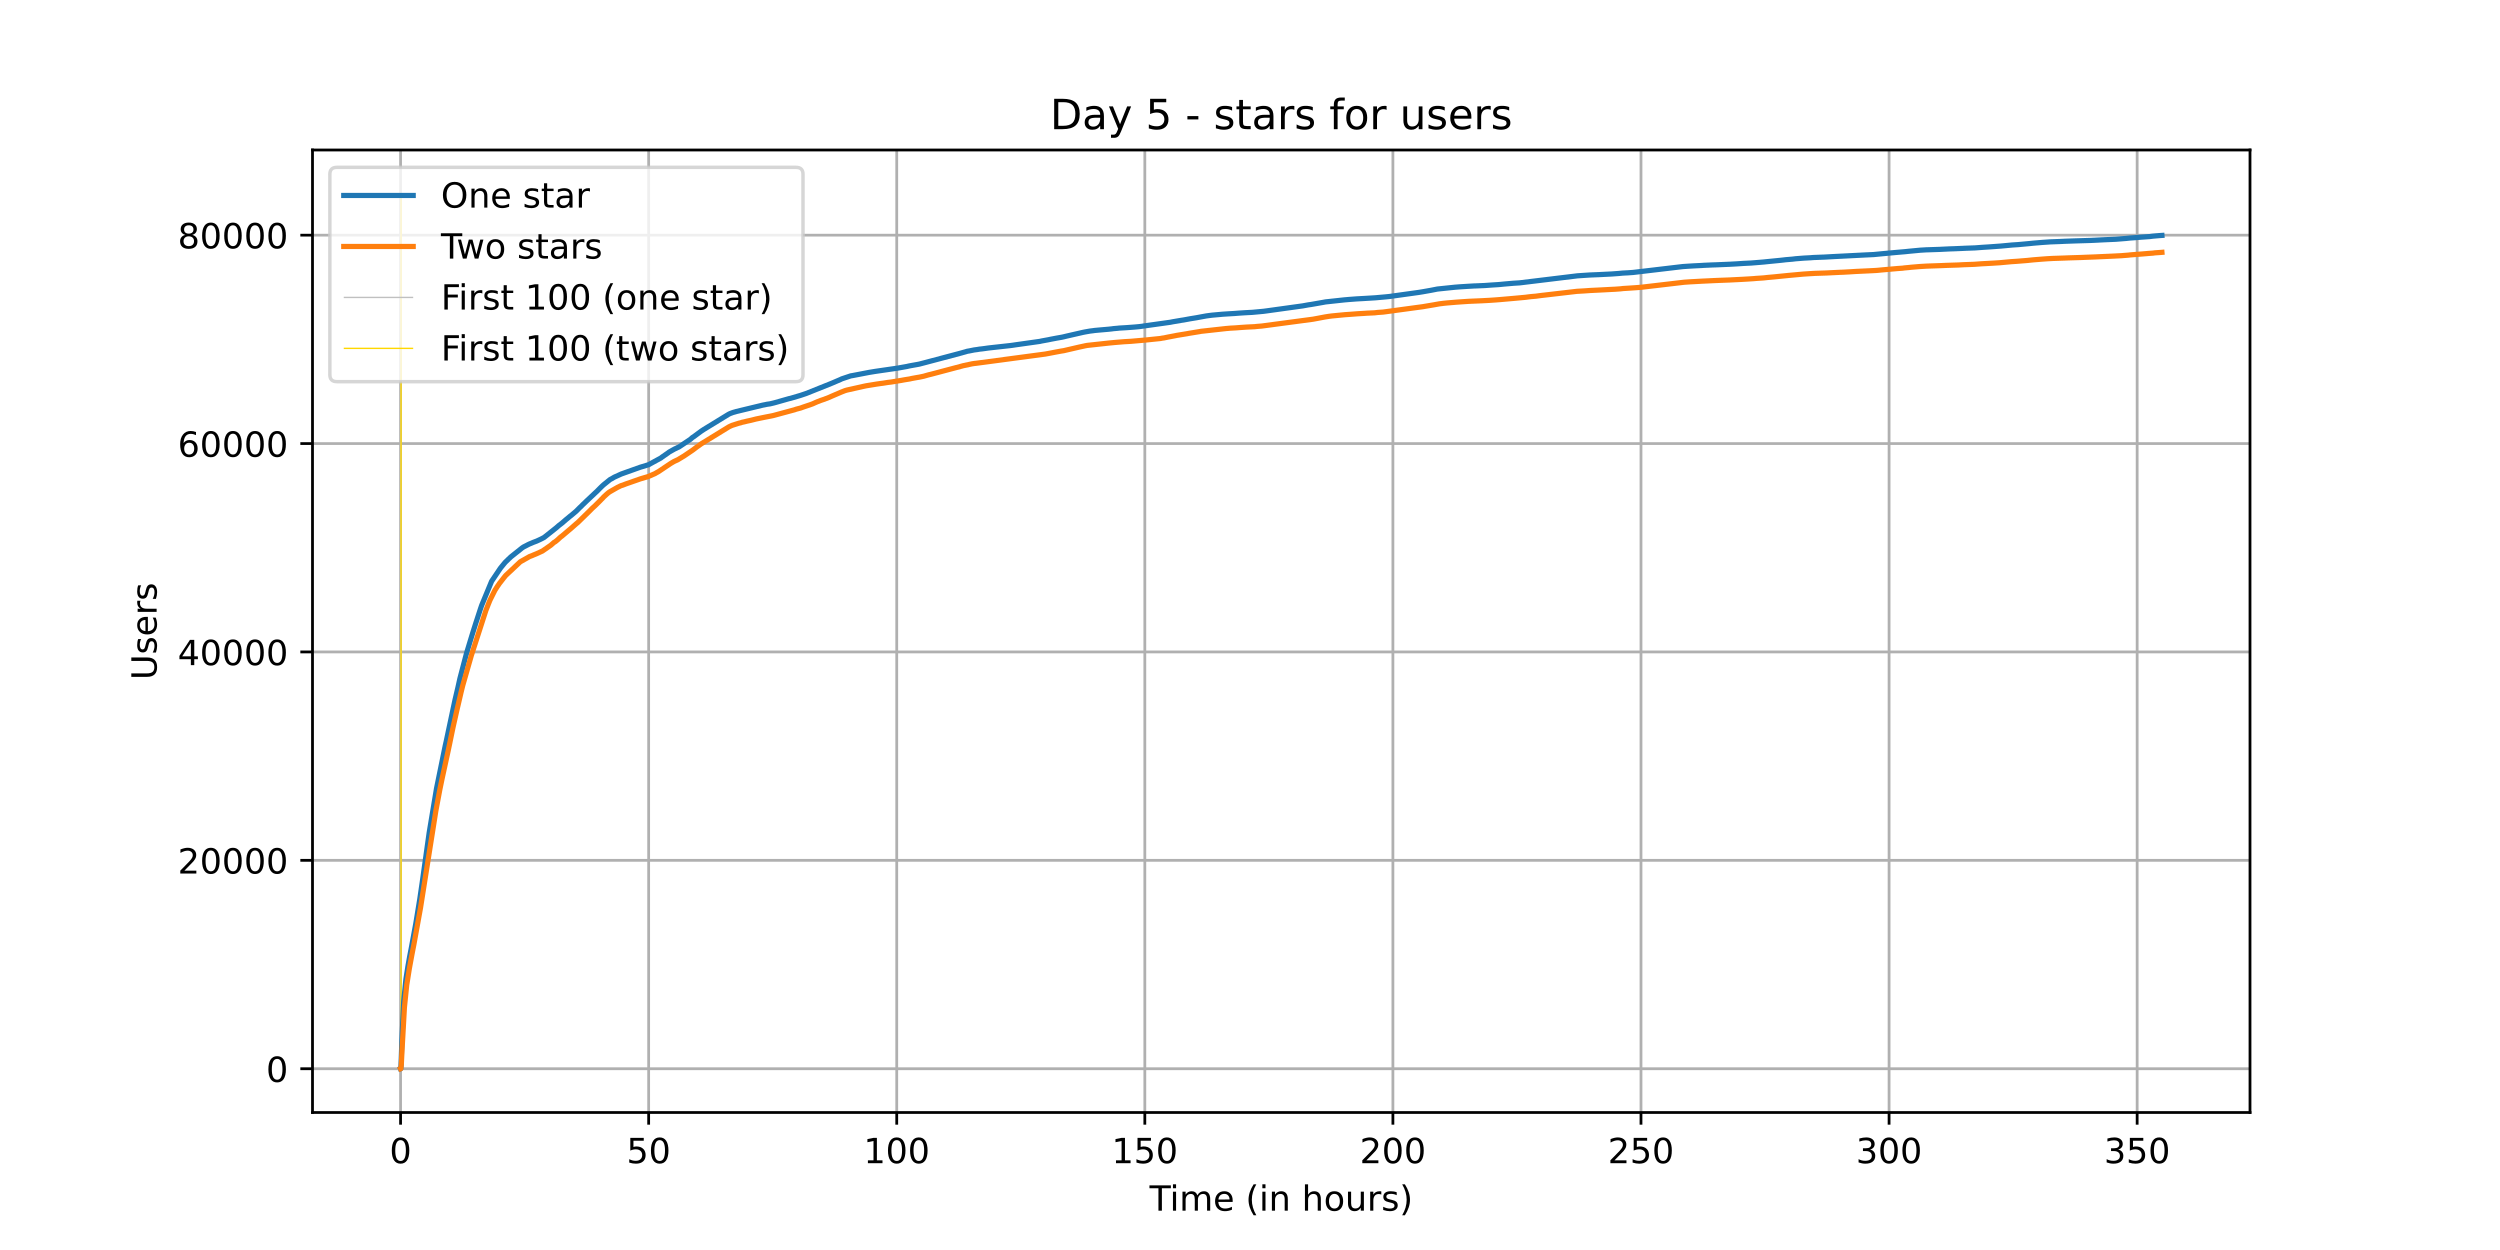 <?xml version="1.0" encoding="utf-8" standalone="no"?>
<!DOCTYPE svg PUBLIC "-//W3C//DTD SVG 1.1//EN"
  "http://www.w3.org/Graphics/SVG/1.1/DTD/svg11.dtd">
<!-- Created with matplotlib (https://matplotlib.org/) -->
<svg height="360pt" version="1.1" viewBox="0 0 720 360" width="720pt" xmlns="http://www.w3.org/2000/svg" xmlns:xlink="http://www.w3.org/1999/xlink">
 <defs>
  <style type="text/css">*{stroke-linecap:butt;stroke-linejoin:round;}</style>
 </defs>
 <g id="figure_1">
  <g id="patch_1">
   <path d="M 0 360 
L 720 360 
L 720 0 
L 0 0 
z
" style="fill:#ffffff;"/>
  </g>
  <g id="axes_1">
   <g id="patch_2">
    <path d="M 90 320.4 
L 648 320.4 
L 648 43.2 
L 90 43.2 
z
" style="fill:#ffffff;"/>
   </g>
   <g id="matplotlib.axis_1">
    <g id="xtick_1">
     <g id="line2d_1">
      <path clip-path="url(#p28745c21a2)" d="M 115.364 320.4 
L 115.364 43.2 
" style="fill:none;stroke:#b0b0b0;stroke-linecap:square;stroke-width:0.8;"/>
     </g>
     <g id="line2d_2">
      <defs>
       <path d="M 0 0 
L 0 3.5 
" id="m0ca3dd8154" style="stroke:#000000;stroke-width:0.8;"/>
      </defs>
      <g>
       <use style="stroke:#000000;stroke-width:0.8;" x="115.364" xlink:href="#m0ca3dd8154" y="320.4"/>
      </g>
     </g>
     <g id="text_1">
      <!-- 0 -->
      <g transform="translate(112.182 334.998)scale(0.1 -0.1)">
       <defs>
        <path d="M 31.781 66.406 
Q 24.172 66.406 20.328 58.906 
Q 16.5 51.422 16.5 36.375 
Q 16.5 21.391 20.328 13.891 
Q 24.172 6.391 31.781 6.391 
Q 39.453 6.391 43.281 13.891 
Q 47.125 21.391 47.125 36.375 
Q 47.125 51.422 43.281 58.906 
Q 39.453 66.406 31.781 66.406 
z
M 31.781 74.219 
Q 44.047 74.219 50.516 64.516 
Q 56.984 54.828 56.984 36.375 
Q 56.984 17.969 50.516 8.266 
Q 44.047 -1.422 31.781 -1.422 
Q 19.531 -1.422 13.062 8.266 
Q 6.594 17.969 6.594 36.375 
Q 6.594 54.828 13.062 64.516 
Q 19.531 74.219 31.781 74.219 
z
" id="DejaVuSans-48"/>
       </defs>
       <use xlink:href="#DejaVuSans-48"/>
      </g>
     </g>
    </g>
    <g id="xtick_2">
     <g id="line2d_3">
      <path clip-path="url(#p28745c21a2)" d="M 186.812 320.4 
L 186.812 43.2 
" style="fill:none;stroke:#b0b0b0;stroke-linecap:square;stroke-width:0.8;"/>
     </g>
     <g id="line2d_4">
      <g>
       <use style="stroke:#000000;stroke-width:0.8;" x="186.812" xlink:href="#m0ca3dd8154" y="320.4"/>
      </g>
     </g>
     <g id="text_2">
      <!-- 50 -->
      <g transform="translate(180.449 334.998)scale(0.1 -0.1)">
       <defs>
        <path d="M 10.797 72.906 
L 49.516 72.906 
L 49.516 64.594 
L 19.828 64.594 
L 19.828 46.734 
Q 21.969 47.469 24.109 47.828 
Q 26.266 48.188 28.422 48.188 
Q 40.625 48.188 47.75 41.5 
Q 54.891 34.812 54.891 23.391 
Q 54.891 11.625 47.562 5.094 
Q 40.234 -1.422 26.906 -1.422 
Q 22.312 -1.422 17.547 -0.641 
Q 12.797 0.141 7.719 1.703 
L 7.719 11.625 
Q 12.109 9.234 16.797 8.062 
Q 21.484 6.891 26.703 6.891 
Q 35.156 6.891 40.078 11.328 
Q 45.016 15.766 45.016 23.391 
Q 45.016 31 40.078 35.438 
Q 35.156 39.891 26.703 39.891 
Q 22.75 39.891 18.812 39.016 
Q 14.891 38.141 10.797 36.281 
z
" id="DejaVuSans-53"/>
       </defs>
       <use xlink:href="#DejaVuSans-53"/>
       <use x="63.623" xlink:href="#DejaVuSans-48"/>
      </g>
     </g>
    </g>
    <g id="xtick_3">
     <g id="line2d_5">
      <path clip-path="url(#p28745c21a2)" d="M 258.26 320.4 
L 258.26 43.2 
" style="fill:none;stroke:#b0b0b0;stroke-linecap:square;stroke-width:0.8;"/>
     </g>
     <g id="line2d_6">
      <g>
       <use style="stroke:#000000;stroke-width:0.8;" x="258.26" xlink:href="#m0ca3dd8154" y="320.4"/>
      </g>
     </g>
     <g id="text_3">
      <!-- 100 -->
      <g transform="translate(248.716 334.998)scale(0.1 -0.1)">
       <defs>
        <path d="M 12.406 8.297 
L 28.516 8.297 
L 28.516 63.922 
L 10.984 60.406 
L 10.984 69.391 
L 28.422 72.906 
L 38.281 72.906 
L 38.281 8.297 
L 54.391 8.297 
L 54.391 0 
L 12.406 0 
z
" id="DejaVuSans-49"/>
       </defs>
       <use xlink:href="#DejaVuSans-49"/>
       <use x="63.623" xlink:href="#DejaVuSans-48"/>
       <use x="127.246" xlink:href="#DejaVuSans-48"/>
      </g>
     </g>
    </g>
    <g id="xtick_4">
     <g id="line2d_7">
      <path clip-path="url(#p28745c21a2)" d="M 329.708 320.4 
L 329.708 43.2 
" style="fill:none;stroke:#b0b0b0;stroke-linecap:square;stroke-width:0.8;"/>
     </g>
     <g id="line2d_8">
      <g>
       <use style="stroke:#000000;stroke-width:0.8;" x="329.708" xlink:href="#m0ca3dd8154" y="320.4"/>
      </g>
     </g>
     <g id="text_4">
      <!-- 150 -->
      <g transform="translate(320.164 334.998)scale(0.1 -0.1)">
       <use xlink:href="#DejaVuSans-49"/>
       <use x="63.623" xlink:href="#DejaVuSans-53"/>
       <use x="127.246" xlink:href="#DejaVuSans-48"/>
      </g>
     </g>
    </g>
    <g id="xtick_5">
     <g id="line2d_9">
      <path clip-path="url(#p28745c21a2)" d="M 401.156 320.4 
L 401.156 43.2 
" style="fill:none;stroke:#b0b0b0;stroke-linecap:square;stroke-width:0.8;"/>
     </g>
     <g id="line2d_10">
      <g>
       <use style="stroke:#000000;stroke-width:0.8;" x="401.156" xlink:href="#m0ca3dd8154" y="320.4"/>
      </g>
     </g>
     <g id="text_5">
      <!-- 200 -->
      <g transform="translate(391.612 334.998)scale(0.1 -0.1)">
       <defs>
        <path d="M 19.188 8.297 
L 53.609 8.297 
L 53.609 0 
L 7.328 0 
L 7.328 8.297 
Q 12.938 14.109 22.625 23.891 
Q 32.328 33.688 34.812 36.531 
Q 39.547 41.844 41.422 45.531 
Q 43.312 49.219 43.312 52.781 
Q 43.312 58.594 39.234 62.25 
Q 35.156 65.922 28.609 65.922 
Q 23.969 65.922 18.812 64.312 
Q 13.672 62.703 7.812 59.422 
L 7.812 69.391 
Q 13.766 71.781 18.938 73 
Q 24.125 74.219 28.422 74.219 
Q 39.75 74.219 46.484 68.547 
Q 53.219 62.891 53.219 53.422 
Q 53.219 48.922 51.531 44.891 
Q 49.859 40.875 45.406 35.406 
Q 44.188 33.984 37.641 27.219 
Q 31.109 20.453 19.188 8.297 
z
" id="DejaVuSans-50"/>
       </defs>
       <use xlink:href="#DejaVuSans-50"/>
       <use x="63.623" xlink:href="#DejaVuSans-48"/>
       <use x="127.246" xlink:href="#DejaVuSans-48"/>
      </g>
     </g>
    </g>
    <g id="xtick_6">
     <g id="line2d_11">
      <path clip-path="url(#p28745c21a2)" d="M 472.604 320.4 
L 472.604 43.2 
" style="fill:none;stroke:#b0b0b0;stroke-linecap:square;stroke-width:0.8;"/>
     </g>
     <g id="line2d_12">
      <g>
       <use style="stroke:#000000;stroke-width:0.8;" x="472.604" xlink:href="#m0ca3dd8154" y="320.4"/>
      </g>
     </g>
     <g id="text_6">
      <!-- 250 -->
      <g transform="translate(463.06 334.998)scale(0.1 -0.1)">
       <use xlink:href="#DejaVuSans-50"/>
       <use x="63.623" xlink:href="#DejaVuSans-53"/>
       <use x="127.246" xlink:href="#DejaVuSans-48"/>
      </g>
     </g>
    </g>
    <g id="xtick_7">
     <g id="line2d_13">
      <path clip-path="url(#p28745c21a2)" d="M 544.052 320.4 
L 544.052 43.2 
" style="fill:none;stroke:#b0b0b0;stroke-linecap:square;stroke-width:0.8;"/>
     </g>
     <g id="line2d_14">
      <g>
       <use style="stroke:#000000;stroke-width:0.8;" x="544.052" xlink:href="#m0ca3dd8154" y="320.4"/>
      </g>
     </g>
     <g id="text_7">
      <!-- 300 -->
      <g transform="translate(534.508 334.998)scale(0.1 -0.1)">
       <defs>
        <path d="M 40.578 39.312 
Q 47.656 37.797 51.625 33 
Q 55.609 28.219 55.609 21.188 
Q 55.609 10.406 48.188 4.484 
Q 40.766 -1.422 27.094 -1.422 
Q 22.516 -1.422 17.656 -0.516 
Q 12.797 0.391 7.625 2.203 
L 7.625 11.719 
Q 11.719 9.328 16.594 8.109 
Q 21.484 6.891 26.812 6.891 
Q 36.078 6.891 40.938 10.547 
Q 45.797 14.203 45.797 21.188 
Q 45.797 27.641 41.281 31.266 
Q 36.766 34.906 28.719 34.906 
L 20.219 34.906 
L 20.219 43.016 
L 29.109 43.016 
Q 36.375 43.016 40.234 45.922 
Q 44.094 48.828 44.094 54.297 
Q 44.094 59.906 40.109 62.906 
Q 36.141 65.922 28.719 65.922 
Q 24.656 65.922 20.016 65.031 
Q 15.375 64.156 9.812 62.312 
L 9.812 71.094 
Q 15.438 72.656 20.344 73.438 
Q 25.25 74.219 29.594 74.219 
Q 40.828 74.219 47.359 69.109 
Q 53.906 64.016 53.906 55.328 
Q 53.906 49.266 50.438 45.094 
Q 46.969 40.922 40.578 39.312 
z
" id="DejaVuSans-51"/>
       </defs>
       <use xlink:href="#DejaVuSans-51"/>
       <use x="63.623" xlink:href="#DejaVuSans-48"/>
       <use x="127.246" xlink:href="#DejaVuSans-48"/>
      </g>
     </g>
    </g>
    <g id="xtick_8">
     <g id="line2d_15">
      <path clip-path="url(#p28745c21a2)" d="M 615.5 320.4 
L 615.5 43.2 
" style="fill:none;stroke:#b0b0b0;stroke-linecap:square;stroke-width:0.8;"/>
     </g>
     <g id="line2d_16">
      <g>
       <use style="stroke:#000000;stroke-width:0.8;" x="615.5" xlink:href="#m0ca3dd8154" y="320.4"/>
      </g>
     </g>
     <g id="text_8">
      <!-- 350 -->
      <g transform="translate(605.956 334.998)scale(0.1 -0.1)">
       <use xlink:href="#DejaVuSans-51"/>
       <use x="63.623" xlink:href="#DejaVuSans-53"/>
       <use x="127.246" xlink:href="#DejaVuSans-48"/>
      </g>
     </g>
    </g>
    <g id="text_9">
     <!-- Time (in hours) -->
     <g transform="translate(331.072 348.677)scale(0.1 -0.1)">
      <defs>
       <path d="M -0.297 72.906 
L 61.375 72.906 
L 61.375 64.594 
L 35.5 64.594 
L 35.5 0 
L 25.594 0 
L 25.594 64.594 
L -0.297 64.594 
z
" id="DejaVuSans-84"/>
       <path d="M 9.422 54.688 
L 18.406 54.688 
L 18.406 0 
L 9.422 0 
z
M 9.422 75.984 
L 18.406 75.984 
L 18.406 64.594 
L 9.422 64.594 
z
" id="DejaVuSans-105"/>
       <path d="M 52 44.188 
Q 55.375 50.25 60.062 53.125 
Q 64.75 56 71.094 56 
Q 79.641 56 84.281 50.016 
Q 88.922 44.047 88.922 33.016 
L 88.922 0 
L 79.891 0 
L 79.891 32.719 
Q 79.891 40.578 77.094 44.375 
Q 74.312 48.188 68.609 48.188 
Q 61.625 48.188 57.562 43.547 
Q 53.516 38.922 53.516 30.906 
L 53.516 0 
L 44.484 0 
L 44.484 32.719 
Q 44.484 40.625 41.703 44.406 
Q 38.922 48.188 33.109 48.188 
Q 26.219 48.188 22.156 43.531 
Q 18.109 38.875 18.109 30.906 
L 18.109 0 
L 9.078 0 
L 9.078 54.688 
L 18.109 54.688 
L 18.109 46.188 
Q 21.188 51.219 25.484 53.609 
Q 29.781 56 35.688 56 
Q 41.656 56 45.828 52.969 
Q 50 49.953 52 44.188 
z
" id="DejaVuSans-109"/>
       <path d="M 56.203 29.594 
L 56.203 25.203 
L 14.891 25.203 
Q 15.484 15.922 20.484 11.062 
Q 25.484 6.203 34.422 6.203 
Q 39.594 6.203 44.453 7.469 
Q 49.312 8.734 54.109 11.281 
L 54.109 2.781 
Q 49.266 0.734 44.188 -0.344 
Q 39.109 -1.422 33.891 -1.422 
Q 20.797 -1.422 13.156 6.188 
Q 5.516 13.812 5.516 26.812 
Q 5.516 40.234 12.766 48.109 
Q 20.016 56 32.328 56 
Q 43.359 56 49.781 48.891 
Q 56.203 41.797 56.203 29.594 
z
M 47.219 32.234 
Q 47.125 39.594 43.094 43.984 
Q 39.062 48.391 32.422 48.391 
Q 24.906 48.391 20.391 44.141 
Q 15.875 39.891 15.188 32.172 
z
" id="DejaVuSans-101"/>
       <path id="DejaVuSans-32"/>
       <path d="M 31 75.875 
Q 24.469 64.656 21.281 53.656 
Q 18.109 42.672 18.109 31.391 
Q 18.109 20.125 21.312 9.062 
Q 24.516 -2 31 -13.188 
L 23.188 -13.188 
Q 15.875 -1.703 12.234 9.375 
Q 8.594 20.453 8.594 31.391 
Q 8.594 42.281 12.203 53.312 
Q 15.828 64.359 23.188 75.875 
z
" id="DejaVuSans-40"/>
       <path d="M 54.891 33.016 
L 54.891 0 
L 45.906 0 
L 45.906 32.719 
Q 45.906 40.484 42.875 44.328 
Q 39.844 48.188 33.797 48.188 
Q 26.516 48.188 22.312 43.547 
Q 18.109 38.922 18.109 30.906 
L 18.109 0 
L 9.078 0 
L 9.078 54.688 
L 18.109 54.688 
L 18.109 46.188 
Q 21.344 51.125 25.703 53.562 
Q 30.078 56 35.797 56 
Q 45.219 56 50.047 50.172 
Q 54.891 44.344 54.891 33.016 
z
" id="DejaVuSans-110"/>
       <path d="M 54.891 33.016 
L 54.891 0 
L 45.906 0 
L 45.906 32.719 
Q 45.906 40.484 42.875 44.328 
Q 39.844 48.188 33.797 48.188 
Q 26.516 48.188 22.312 43.547 
Q 18.109 38.922 18.109 30.906 
L 18.109 0 
L 9.078 0 
L 9.078 75.984 
L 18.109 75.984 
L 18.109 46.188 
Q 21.344 51.125 25.703 53.562 
Q 30.078 56 35.797 56 
Q 45.219 56 50.047 50.172 
Q 54.891 44.344 54.891 33.016 
z
" id="DejaVuSans-104"/>
       <path d="M 30.609 48.391 
Q 23.391 48.391 19.188 42.75 
Q 14.984 37.109 14.984 27.297 
Q 14.984 17.484 19.156 11.844 
Q 23.344 6.203 30.609 6.203 
Q 37.797 6.203 41.984 11.859 
Q 46.188 17.531 46.188 27.297 
Q 46.188 37.016 41.984 42.703 
Q 37.797 48.391 30.609 48.391 
z
M 30.609 56 
Q 42.328 56 49.016 48.375 
Q 55.719 40.766 55.719 27.297 
Q 55.719 13.875 49.016 6.219 
Q 42.328 -1.422 30.609 -1.422 
Q 18.844 -1.422 12.172 6.219 
Q 5.516 13.875 5.516 27.297 
Q 5.516 40.766 12.172 48.375 
Q 18.844 56 30.609 56 
z
" id="DejaVuSans-111"/>
       <path d="M 8.5 21.578 
L 8.5 54.688 
L 17.484 54.688 
L 17.484 21.922 
Q 17.484 14.156 20.5 10.266 
Q 23.531 6.391 29.594 6.391 
Q 36.859 6.391 41.078 11.031 
Q 45.312 15.672 45.312 23.688 
L 45.312 54.688 
L 54.297 54.688 
L 54.297 0 
L 45.312 0 
L 45.312 8.406 
Q 42.047 3.422 37.719 1 
Q 33.406 -1.422 27.688 -1.422 
Q 18.266 -1.422 13.375 4.438 
Q 8.5 10.297 8.5 21.578 
z
M 31.109 56 
z
" id="DejaVuSans-117"/>
       <path d="M 41.109 46.297 
Q 39.594 47.172 37.812 47.578 
Q 36.031 48 33.891 48 
Q 26.266 48 22.188 43.047 
Q 18.109 38.094 18.109 28.812 
L 18.109 0 
L 9.078 0 
L 9.078 54.688 
L 18.109 54.688 
L 18.109 46.188 
Q 20.953 51.172 25.484 53.578 
Q 30.031 56 36.531 56 
Q 37.453 56 38.578 55.875 
Q 39.703 55.766 41.062 55.516 
z
" id="DejaVuSans-114"/>
       <path d="M 44.281 53.078 
L 44.281 44.578 
Q 40.484 46.531 36.375 47.5 
Q 32.281 48.484 27.875 48.484 
Q 21.188 48.484 17.844 46.438 
Q 14.5 44.391 14.5 40.281 
Q 14.5 37.156 16.891 35.375 
Q 19.281 33.594 26.516 31.984 
L 29.594 31.297 
Q 39.156 29.25 43.188 25.516 
Q 47.219 21.781 47.219 15.094 
Q 47.219 7.469 41.188 3.016 
Q 35.156 -1.422 24.609 -1.422 
Q 20.219 -1.422 15.453 -0.562 
Q 10.688 0.297 5.422 2 
L 5.422 11.281 
Q 10.406 8.688 15.234 7.391 
Q 20.062 6.109 24.812 6.109 
Q 31.156 6.109 34.562 8.281 
Q 37.984 10.453 37.984 14.406 
Q 37.984 18.062 35.516 20.016 
Q 33.062 21.969 24.703 23.781 
L 21.578 24.516 
Q 13.234 26.266 9.516 29.906 
Q 5.812 33.547 5.812 39.891 
Q 5.812 47.609 11.281 51.797 
Q 16.75 56 26.812 56 
Q 31.781 56 36.172 55.266 
Q 40.578 54.547 44.281 53.078 
z
" id="DejaVuSans-115"/>
       <path d="M 8.016 75.875 
L 15.828 75.875 
Q 23.141 64.359 26.781 53.312 
Q 30.422 42.281 30.422 31.391 
Q 30.422 20.453 26.781 9.375 
Q 23.141 -1.703 15.828 -13.188 
L 8.016 -13.188 
Q 14.5 -2 17.703 9.062 
Q 20.906 20.125 20.906 31.391 
Q 20.906 42.672 17.703 53.656 
Q 14.5 64.656 8.016 75.875 
z
" id="DejaVuSans-41"/>
      </defs>
      <use xlink:href="#DejaVuSans-84"/>
      <use x="57.959" xlink:href="#DejaVuSans-105"/>
      <use x="85.742" xlink:href="#DejaVuSans-109"/>
      <use x="183.154" xlink:href="#DejaVuSans-101"/>
      <use x="244.678" xlink:href="#DejaVuSans-32"/>
      <use x="276.465" xlink:href="#DejaVuSans-40"/>
      <use x="315.479" xlink:href="#DejaVuSans-105"/>
      <use x="343.262" xlink:href="#DejaVuSans-110"/>
      <use x="406.641" xlink:href="#DejaVuSans-32"/>
      <use x="438.428" xlink:href="#DejaVuSans-104"/>
      <use x="501.807" xlink:href="#DejaVuSans-111"/>
      <use x="562.988" xlink:href="#DejaVuSans-117"/>
      <use x="626.367" xlink:href="#DejaVuSans-114"/>
      <use x="667.48" xlink:href="#DejaVuSans-115"/>
      <use x="719.58" xlink:href="#DejaVuSans-41"/>
     </g>
    </g>
   </g>
   <g id="matplotlib.axis_2">
    <g id="ytick_1">
     <g id="line2d_17">
      <path clip-path="url(#p28745c21a2)" d="M 90 307.8 
L 648 307.8 
" style="fill:none;stroke:#b0b0b0;stroke-linecap:square;stroke-width:0.8;"/>
     </g>
     <g id="line2d_18">
      <defs>
       <path d="M 0 0 
L -3.5 0 
" id="md1a4c38568" style="stroke:#000000;stroke-width:0.8;"/>
      </defs>
      <g>
       <use style="stroke:#000000;stroke-width:0.8;" x="90" xlink:href="#md1a4c38568" y="307.8"/>
      </g>
     </g>
     <g id="text_10">
      <!-- 0 -->
      <g transform="translate(76.638 311.599)scale(0.1 -0.1)">
       <use xlink:href="#DejaVuSans-48"/>
      </g>
     </g>
    </g>
    <g id="ytick_2">
     <g id="line2d_19">
      <path clip-path="url(#p28745c21a2)" d="M 90 247.782 
L 648 247.782 
" style="fill:none;stroke:#b0b0b0;stroke-linecap:square;stroke-width:0.8;"/>
     </g>
     <g id="line2d_20">
      <g>
       <use style="stroke:#000000;stroke-width:0.8;" x="90" xlink:href="#md1a4c38568" y="247.782"/>
      </g>
     </g>
     <g id="text_11">
      <!-- 20000 -->
      <g transform="translate(51.188 251.581)scale(0.1 -0.1)">
       <use xlink:href="#DejaVuSans-50"/>
       <use x="63.623" xlink:href="#DejaVuSans-48"/>
       <use x="127.246" xlink:href="#DejaVuSans-48"/>
       <use x="190.869" xlink:href="#DejaVuSans-48"/>
       <use x="254.492" xlink:href="#DejaVuSans-48"/>
      </g>
     </g>
    </g>
    <g id="ytick_3">
     <g id="line2d_21">
      <path clip-path="url(#p28745c21a2)" d="M 90 187.764 
L 648 187.764 
" style="fill:none;stroke:#b0b0b0;stroke-linecap:square;stroke-width:0.8;"/>
     </g>
     <g id="line2d_22">
      <g>
       <use style="stroke:#000000;stroke-width:0.8;" x="90" xlink:href="#md1a4c38568" y="187.764"/>
      </g>
     </g>
     <g id="text_12">
      <!-- 40000 -->
      <g transform="translate(51.188 191.563)scale(0.1 -0.1)">
       <defs>
        <path d="M 37.797 64.312 
L 12.891 25.391 
L 37.797 25.391 
z
M 35.203 72.906 
L 47.609 72.906 
L 47.609 25.391 
L 58.016 25.391 
L 58.016 17.188 
L 47.609 17.188 
L 47.609 0 
L 37.797 0 
L 37.797 17.188 
L 4.891 17.188 
L 4.891 26.703 
z
" id="DejaVuSans-52"/>
       </defs>
       <use xlink:href="#DejaVuSans-52"/>
       <use x="63.623" xlink:href="#DejaVuSans-48"/>
       <use x="127.246" xlink:href="#DejaVuSans-48"/>
       <use x="190.869" xlink:href="#DejaVuSans-48"/>
       <use x="254.492" xlink:href="#DejaVuSans-48"/>
      </g>
     </g>
    </g>
    <g id="ytick_4">
     <g id="line2d_23">
      <path clip-path="url(#p28745c21a2)" d="M 90 127.746 
L 648 127.746 
" style="fill:none;stroke:#b0b0b0;stroke-linecap:square;stroke-width:0.8;"/>
     </g>
     <g id="line2d_24">
      <g>
       <use style="stroke:#000000;stroke-width:0.8;" x="90" xlink:href="#md1a4c38568" y="127.746"/>
      </g>
     </g>
     <g id="text_13">
      <!-- 60000 -->
      <g transform="translate(51.188 131.545)scale(0.1 -0.1)">
       <defs>
        <path d="M 33.016 40.375 
Q 26.375 40.375 22.484 35.828 
Q 18.609 31.297 18.609 23.391 
Q 18.609 15.531 22.484 10.953 
Q 26.375 6.391 33.016 6.391 
Q 39.656 6.391 43.531 10.953 
Q 47.406 15.531 47.406 23.391 
Q 47.406 31.297 43.531 35.828 
Q 39.656 40.375 33.016 40.375 
z
M 52.594 71.297 
L 52.594 62.312 
Q 48.875 64.062 45.094 64.984 
Q 41.312 65.922 37.594 65.922 
Q 27.828 65.922 22.672 59.328 
Q 17.531 52.734 16.797 39.406 
Q 19.672 43.656 24.016 45.922 
Q 28.375 48.188 33.594 48.188 
Q 44.578 48.188 50.953 41.516 
Q 57.328 34.859 57.328 23.391 
Q 57.328 12.156 50.688 5.359 
Q 44.047 -1.422 33.016 -1.422 
Q 20.359 -1.422 13.672 8.266 
Q 6.984 17.969 6.984 36.375 
Q 6.984 53.656 15.188 63.938 
Q 23.391 74.219 37.203 74.219 
Q 40.922 74.219 44.703 73.484 
Q 48.484 72.75 52.594 71.297 
z
" id="DejaVuSans-54"/>
       </defs>
       <use xlink:href="#DejaVuSans-54"/>
       <use x="63.623" xlink:href="#DejaVuSans-48"/>
       <use x="127.246" xlink:href="#DejaVuSans-48"/>
       <use x="190.869" xlink:href="#DejaVuSans-48"/>
       <use x="254.492" xlink:href="#DejaVuSans-48"/>
      </g>
     </g>
    </g>
    <g id="ytick_5">
     <g id="line2d_25">
      <path clip-path="url(#p28745c21a2)" d="M 90 67.728 
L 648 67.728 
" style="fill:none;stroke:#b0b0b0;stroke-linecap:square;stroke-width:0.8;"/>
     </g>
     <g id="line2d_26">
      <g>
       <use style="stroke:#000000;stroke-width:0.8;" x="90" xlink:href="#md1a4c38568" y="67.728"/>
      </g>
     </g>
     <g id="text_14">
      <!-- 80000 -->
      <g transform="translate(51.188 71.527)scale(0.1 -0.1)">
       <defs>
        <path d="M 31.781 34.625 
Q 24.75 34.625 20.719 30.859 
Q 16.703 27.094 16.703 20.516 
Q 16.703 13.922 20.719 10.156 
Q 24.75 6.391 31.781 6.391 
Q 38.812 6.391 42.859 10.172 
Q 46.922 13.969 46.922 20.516 
Q 46.922 27.094 42.891 30.859 
Q 38.875 34.625 31.781 34.625 
z
M 21.922 38.812 
Q 15.578 40.375 12.031 44.719 
Q 8.5 49.078 8.5 55.328 
Q 8.5 64.062 14.719 69.141 
Q 20.953 74.219 31.781 74.219 
Q 42.672 74.219 48.875 69.141 
Q 55.078 64.062 55.078 55.328 
Q 55.078 49.078 51.531 44.719 
Q 48 40.375 41.703 38.812 
Q 48.828 37.156 52.797 32.312 
Q 56.781 27.484 56.781 20.516 
Q 56.781 9.906 50.312 4.234 
Q 43.844 -1.422 31.781 -1.422 
Q 19.734 -1.422 13.25 4.234 
Q 6.781 9.906 6.781 20.516 
Q 6.781 27.484 10.781 32.312 
Q 14.797 37.156 21.922 38.812 
z
M 18.312 54.391 
Q 18.312 48.734 21.844 45.562 
Q 25.391 42.391 31.781 42.391 
Q 38.141 42.391 41.719 45.562 
Q 45.312 48.734 45.312 54.391 
Q 45.312 60.062 41.719 63.234 
Q 38.141 66.406 31.781 66.406 
Q 25.391 66.406 21.844 63.234 
Q 18.312 60.062 18.312 54.391 
z
" id="DejaVuSans-56"/>
       </defs>
       <use xlink:href="#DejaVuSans-56"/>
       <use x="63.623" xlink:href="#DejaVuSans-48"/>
       <use x="127.246" xlink:href="#DejaVuSans-48"/>
       <use x="190.869" xlink:href="#DejaVuSans-48"/>
       <use x="254.492" xlink:href="#DejaVuSans-48"/>
      </g>
     </g>
    </g>
    <g id="text_15">
     <!-- Users -->
     <g transform="translate(45.108 195.801)rotate(-90)scale(0.1 -0.1)">
      <defs>
       <path d="M 8.688 72.906 
L 18.609 72.906 
L 18.609 28.609 
Q 18.609 16.891 22.844 11.734 
Q 27.094 6.594 36.625 6.594 
Q 46.094 6.594 50.344 11.734 
Q 54.594 16.891 54.594 28.609 
L 54.594 72.906 
L 64.5 72.906 
L 64.5 27.391 
Q 64.5 13.141 57.438 5.859 
Q 50.391 -1.422 36.625 -1.422 
Q 22.797 -1.422 15.734 5.859 
Q 8.688 13.141 8.688 27.391 
z
" id="DejaVuSans-85"/>
      </defs>
      <use xlink:href="#DejaVuSans-85"/>
      <use x="73.193" xlink:href="#DejaVuSans-115"/>
      <use x="125.293" xlink:href="#DejaVuSans-101"/>
      <use x="186.816" xlink:href="#DejaVuSans-114"/>
      <use x="227.93" xlink:href="#DejaVuSans-115"/>
     </g>
    </g>
   </g>
   <g id="LineCollection_1">
    <path clip-path="url(#p28745c21a2)" d="M 115.457 307.8 
L 115.457 55.8 
" style="fill:none;stroke:#c0c0c0;stroke-width:0.4;"/>
   </g>
   <g id="LineCollection_2">
    <path clip-path="url(#p28745c21a2)" d="M 115.504 307.8 
L 115.504 55.8 
" style="fill:none;stroke:#ffd700;stroke-width:0.4;"/>
   </g>
   <g id="line2d_27">
    <path clip-path="url(#p28745c21a2)" d="M 115.364 307.8 
L 115.412 307.785 
L 115.483 307.086 
L 115.741 299.776 
L 116.261 288.456 
L 116.898 282.073 
L 117.488 278.274 
L 117.951 275.669 
L 118.551 272.536 
L 118.893 270.673 
L 119.755 265.982 
L 119.967 264.68 
L 120.896 258.963 
L 121.603 254.117 
L 123.606 239.812 
L 125.726 227.043 
L 128.228 214.775 
L 128.511 213.512 
L 131.037 201.598 
L 131.934 197.775 
L 132.453 195.425 
L 133.892 189.925 
L 134.374 188.094 
L 135.623 183.968 
L 136.189 182.125 
L 137.084 179.301 
L 137.386 178.386 
L 138.356 175.406 
L 138.71 174.365 
L 141.587 167.403 
L 144.116 163.64 
L 144.211 163.532 
L 144.436 163.244 
L 145.485 161.962 
L 146.17 161.308 
L 146.486 160.984 
L 146.948 160.561 
L 147.099 160.408 
L 150.378 157.797 
L 150.802 157.515 
L 151.745 157.038 
L 151.933 156.93 
L 152.404 156.696 
L 153.111 156.408 
L 153.548 156.213 
L 154.563 155.831 
L 155.294 155.492 
L 155.814 155.249 
L 156.333 154.982 
L 156.71 154.775 
L 160.227 151.984 
L 160.888 151.399 
L 161.879 150.634 
L 163.036 149.629 
L 163.508 149.253 
L 164.286 148.593 
L 164.475 148.464 
L 165.089 147.945 
L 165.632 147.489 
L 165.986 147.183 
L 167.048 146.114 
L 167.26 145.934 
L 167.921 145.259 
L 168.204 145.004 
L 168.747 144.473 
L 169.006 144.224 
L 171.508 141.871 
L 171.98 141.439 
L 172.145 141.265 
L 172.853 140.548 
L 173.491 139.927 
L 173.868 139.591 
L 175.709 138.105 
L 176.134 137.886 
L 176.936 137.415 
L 178.943 136.506 
L 180.052 136.112 
L 184.371 134.57 
L 186.778 133.841 
L 190.318 131.908 
L 190.672 131.635 
L 192.442 130.408 
L 192.726 130.183 
L 194.283 129.312 
L 194.849 129.054 
L 195.156 128.892 
L 195.51 128.742 
L 198.817 126.537 
L 199.431 125.99 
L 199.761 125.795 
L 201.012 124.865 
L 201.979 124.154 
L 202.805 123.614 
L 209.841 119.31 
L 210.266 119.1 
L 210.597 118.983 
L 211.092 118.794 
L 211.754 118.611 
L 212.061 118.515 
L 219.684 116.676 
L 220.25 116.571 
L 220.959 116.421 
L 221.762 116.31 
L 222.78 116.069 
L 223.278 115.937 
L 227.248 114.809 
L 227.649 114.728 
L 230.529 113.879 
L 230.788 113.792 
L 232.134 113.339 
L 239.382 110.44 
L 239.689 110.314 
L 242.144 109.26 
L 242.404 109.122 
L 245.001 108.255 
L 245.638 108.147 
L 247.386 107.811 
L 247.952 107.703 
L 249.699 107.367 
L 250.266 107.256 
L 251.47 107.058 
L 252.131 106.95 
L 252.626 106.878 
L 258.503 106.025 
L 259.093 105.917 
L 261.241 105.536 
L 261.713 105.422 
L 262.279 105.311 
L 262.87 105.206 
L 264.286 104.954 
L 264.805 104.852 
L 265.302 104.72 
L 266.248 104.474 
L 277.012 101.617 
L 277.225 101.548 
L 278.004 101.338 
L 278.594 101.158 
L 279.114 101.074 
L 280.554 100.783 
L 281.475 100.66 
L 282.089 100.552 
L 282.821 100.477 
L 283.647 100.366 
L 284.662 100.222 
L 291.063 99.511 
L 291.867 99.402 
L 292.387 99.321 
L 299.502 98.316 
L 299.93 98.214 
L 301.913 97.851 
L 302.621 97.701 
L 304.369 97.371 
L 305.786 97.122 
L 306.305 97.011 
L 307.131 96.81 
L 311.904 95.717 
L 312.447 95.609 
L 313.864 95.357 
L 314.761 95.246 
L 315.257 95.174 
L 316.462 95.063 
L 319.201 94.823 
L 320.192 94.718 
L 320.688 94.646 
L 321.915 94.541 
L 322.246 94.496 
L 324.087 94.385 
L 324.677 94.346 
L 326.802 94.19 
L 328.006 94.079 
L 337.051 92.813 
L 337.712 92.677 
L 340.355 92.227 
L 340.851 92.158 
L 342.787 91.801 
L 343.99 91.606 
L 344.628 91.501 
L 345.218 91.39 
L 345.808 91.279 
L 347.414 90.988 
L 348.193 90.88 
L 349.067 90.769 
L 352.16 90.49 
L 353.883 90.379 
L 355.441 90.289 
L 356.857 90.178 
L 358.603 90.064 
L 360.704 89.953 
L 363.892 89.656 
L 364.718 89.545 
L 375.198 88.092 
L 376.826 87.795 
L 377.605 87.687 
L 379.021 87.438 
L 381.169 87.06 
L 381.759 86.949 
L 387.258 86.355 
L 388.556 86.244 
L 390.73 86.081 
L 392.712 85.97 
L 394.341 85.874 
L 396.111 85.763 
L 399.085 85.499 
L 400.17 85.388 
L 408.597 84.215 
L 409.825 84.014 
L 412.114 83.609 
L 413.978 83.243 
L 419.006 82.72 
L 420.375 82.612 
L 420.965 82.573 
L 422.688 82.465 
L 424.552 82.354 
L 425.024 82.342 
L 427.621 82.231 
L 429.698 82.081 
L 431.468 81.97 
L 432.129 81.913 
L 433.238 81.802 
L 435.885 81.574 
L 437.655 81.463 
L 454.298 79.44 
L 455.903 79.329 
L 457.792 79.203 
L 460.506 79.092 
L 461.972 79.017 
L 464.195 78.906 
L 466.201 78.759 
L 467.357 78.648 
L 468.82 78.573 
L 470.355 78.462 
L 484.637 76.773 
L 486.289 76.662 
L 487.871 76.569 
L 490.043 76.461 
L 490.657 76.416 
L 493.111 76.305 
L 494.244 76.269 
L 496.864 76.158 
L 498.162 76.103 
L 500.192 75.992 
L 502.104 75.863 
L 504.346 75.752 
L 506.683 75.563 
L 508.005 75.452 
L 508.761 75.371 
L 512.822 74.969 
L 513.814 74.858 
L 514.262 74.801 
L 515.585 74.69 
L 516.246 74.633 
L 517.143 74.522 
L 519.48 74.339 
L 521.51 74.228 
L 522.195 74.168 
L 524.934 74.06 
L 525.453 74.042 
L 527.364 73.934 
L 527.931 73.901 
L 537.257 73.424 
L 539.617 73.313 
L 540.302 73.247 
L 541.435 73.136 
L 544.692 72.83 
L 545.919 72.718 
L 548.682 72.481 
L 549.721 72.37 
L 553.075 72.052 
L 554.892 71.944 
L 555.388 71.932 
L 558.692 71.821 
L 559.258 71.791 
L 561.524 71.68 
L 562.657 71.644 
L 565.324 71.533 
L 565.867 71.503 
L 568.84 71.392 
L 570.918 71.236 
L 572.688 71.125 
L 574.765 70.975 
L 576.275 70.864 
L 579.533 70.558 
L 581.233 70.447 
L 584.491 70.147 
L 585.554 70.036 
L 588.175 69.817 
L 589.804 69.706 
L 590.418 69.661 
L 593.345 69.55 
L 594.761 69.481 
L 597.877 69.372 
L 598.373 69.357 
L 602.031 69.246 
L 603.353 69.189 
L 605.43 69.078 
L 606.799 69.015 
L 609.348 68.904 
L 609.985 68.853 
L 612.37 68.664 
L 613.385 68.553 
L 615.296 68.418 
L 616.571 68.31 
L 617.184 68.268 
L 619.12 68.13 
L 619.946 68.022 
L 620.631 67.959 
L 621.952 67.848 
L 622.636 67.8 
L 622.636 67.8 
" style="fill:none;stroke:#1f77b4;stroke-linecap:square;stroke-width:1.5;"/>
   </g>
   <g id="line2d_28">
    <path clip-path="url(#p28745c21a2)" d="M 115.364 307.8 
L 115.46 307.755 
L 115.576 306.657 
L 115.789 302.368 
L 116.473 290.119 
L 117.134 283.694 
L 117.904 278.856 
L 118.657 274.772 
L 119.188 272.05 
L 121.1 261.499 
L 125.514 233.585 
L 126.033 230.797 
L 126.694 227.283 
L 127.331 224.201 
L 129.078 216.183 
L 129.502 214.166 
L 130.234 210.604 
L 130.565 209.046 
L 131.688 204.068 
L 131.934 203.039 
L 132.783 199.392 
L 133.267 197.421 
L 135.733 188.814 
L 139.982 175.661 
L 140.029 175.571 
L 140.69 173.885 
L 141.09 172.901 
L 141.138 172.792 
L 142.511 170.041 
L 143.219 168.927 
L 143.611 168.369 
L 143.88 167.958 
L 143.998 167.829 
L 144.871 166.707 
L 145.013 166.518 
L 145.461 165.962 
L 145.638 165.746 
L 149.836 161.803 
L 152.122 160.513 
L 152.475 160.306 
L 153.347 159.973 
L 153.571 159.862 
L 154.35 159.55 
L 154.657 159.417 
L 155.931 158.829 
L 156.215 158.7 
L 158.622 157.032 
L 159.566 156.213 
L 159.92 156.011 
L 160.321 155.687 
L 160.651 155.411 
L 161.336 154.772 
L 161.548 154.595 
L 161.808 154.415 
L 164.688 151.975 
L 164.995 151.699 
L 166.009 150.808 
L 166.387 150.502 
L 169.573 147.39 
L 170.116 146.847 
L 170.493 146.457 
L 171.367 145.661 
L 172.452 144.59 
L 172.948 144.089 
L 173.278 143.738 
L 173.443 143.597 
L 173.845 143.147 
L 174.718 142.342 
L 175.237 141.901 
L 175.615 141.637 
L 177.833 140.368 
L 178.353 140.122 
L 178.589 139.993 
L 178.943 139.843 
L 179.321 139.735 
L 180.288 139.362 
L 184.442 137.91 
L 186.802 137.202 
L 188.69 136.377 
L 188.997 136.182 
L 189.681 135.806 
L 190.129 135.503 
L 193.009 133.574 
L 193.221 133.439 
L 194.071 132.935 
L 195.298 132.355 
L 195.818 132.034 
L 196.148 131.842 
L 196.644 131.536 
L 196.904 131.392 
L 199.407 129.694 
L 199.643 129.526 
L 200.705 128.718 
L 201.295 128.31 
L 201.696 128.013 
L 201.932 127.839 
L 209.936 122.927 
L 210.384 122.71 
L 210.833 122.509 
L 212.509 121.975 
L 212.816 121.876 
L 213.288 121.774 
L 213.737 121.618 
L 214.28 121.507 
L 215.129 121.294 
L 216.309 121.039 
L 216.805 120.913 
L 217.726 120.679 
L 218.245 120.571 
L 220.416 120.127 
L 222.045 119.812 
L 222.756 119.662 
L 228.829 118.017 
L 229.301 117.849 
L 229.773 117.723 
L 230.576 117.513 
L 231.426 117.204 
L 232.819 116.736 
L 233.125 116.64 
L 234.07 116.295 
L 234.779 115.973 
L 235.392 115.706 
L 235.723 115.589 
L 236.006 115.478 
L 236.313 115.349 
L 237.54 114.932 
L 237.777 114.827 
L 238.107 114.719 
L 238.815 114.431 
L 239.548 114.098 
L 242.239 112.946 
L 243.301 112.525 
L 243.655 112.414 
L 243.938 112.333 
L 247.763 111.481 
L 248.802 111.244 
L 249.463 111.106 
L 252.461 110.617 
L 253.523 110.461 
L 254.396 110.35 
L 255.671 110.143 
L 256.615 110.032 
L 259.612 109.543 
L 260.203 109.431 
L 260.84 109.323 
L 262.044 109.131 
L 262.492 109.023 
L 264.026 108.741 
L 264.711 108.63 
L 266.035 108.351 
L 267.239 108.006 
L 267.617 107.907 
L 267.876 107.85 
L 268.372 107.724 
L 276.871 105.47 
L 277.414 105.32 
L 279.964 104.78 
L 280.648 104.675 
L 281.05 104.636 
L 301.087 101.962 
L 301.677 101.848 
L 302.291 101.737 
L 303.991 101.41 
L 305.644 101.104 
L 306.352 100.993 
L 310.864 99.949 
L 312.069 99.691 
L 312.518 99.589 
L 313.132 99.475 
L 319.437 98.79 
L 320.546 98.682 
L 321.254 98.616 
L 323.781 98.409 
L 325.716 98.298 
L 328.619 98.043 
L 329.894 97.932 
L 334.219 97.488 
L 334.762 97.38 
L 335.21 97.323 
L 336.508 97.053 
L 336.886 96.984 
L 338.561 96.666 
L 338.868 96.597 
L 341.795 96.119 
L 342.409 96.002 
L 345.549 95.489 
L 345.856 95.423 
L 353.081 94.622 
L 354.355 94.511 
L 355.842 94.43 
L 357.258 94.319 
L 359.051 94.199 
L 361.317 94.088 
L 362.049 94.01 
L 363.396 93.899 
L 378.172 91.927 
L 379.8 91.624 
L 381.594 91.285 
L 382.75 91.102 
L 383.623 90.991 
L 387.352 90.631 
L 388.957 90.52 
L 391.107 90.355 
L 392.972 90.247 
L 393.609 90.199 
L 395.898 90.091 
L 396.748 89.989 
L 398.329 89.878 
L 409.848 88.317 
L 410.226 88.248 
L 413.011 87.78 
L 414.545 87.504 
L 415.419 87.396 
L 415.749 87.351 
L 416.858 87.24 
L 419.455 87.024 
L 421.036 86.913 
L 422.948 86.784 
L 425.496 86.673 
L 426.795 86.616 
L 428.895 86.505 
L 430.712 86.382 
L 432.105 86.271 
L 434.962 86.021 
L 436.239 85.91 
L 439.378 85.619 
L 440.204 85.508 
L 441.007 85.415 
L 442.329 85.304 
L 443.249 85.178 
L 444.099 85.07 
L 444.524 85.025 
L 454.156 83.903 
L 456.092 83.792 
L 457.981 83.66 
L 460.247 83.549 
L 461.689 83.477 
L 463.745 83.366 
L 465.115 83.3 
L 466.649 83.189 
L 467.451 83.096 
L 469.222 82.985 
L 471.133 82.856 
L 472.573 82.744 
L 485.062 81.28 
L 486.691 81.169 
L 488.178 81.088 
L 490.161 80.977 
L 491.554 80.911 
L 493.866 80.8 
L 495.164 80.746 
L 498.091 80.635 
L 499.555 80.56 
L 501.797 80.449 
L 503.354 80.359 
L 505.031 80.251 
L 505.74 80.185 
L 507.392 80.077 
L 508.005 80.032 
L 508.95 79.924 
L 509.61 79.864 
L 510.838 79.753 
L 515.065 79.329 
L 516.293 79.218 
L 519.338 78.939 
L 521.015 78.828 
L 522.644 78.732 
L 525.949 78.621 
L 526.491 78.594 
L 527.931 78.522 
L 530.222 78.411 
L 530.718 78.399 
L 532.725 78.288 
L 534.425 78.18 
L 536.738 78.069 
L 538.083 78.006 
L 540.184 77.898 
L 540.798 77.853 
L 541.931 77.742 
L 544.763 77.49 
L 546.014 77.382 
L 546.415 77.343 
L 547.95 77.238 
L 548.469 77.16 
L 549.674 77.052 
L 550.453 76.965 
L 552.909 76.761 
L 554.751 76.65 
L 555.978 76.602 
L 559.188 76.491 
L 560.51 76.431 
L 563.978 76.32 
L 565.513 76.236 
L 568.581 76.124 
L 570.611 75.974 
L 572.664 75.863 
L 574.198 75.776 
L 575.945 75.665 
L 579.249 75.359 
L 580.949 75.248 
L 582.225 75.143 
L 583.547 75.038 
L 583.925 75.005 
L 584.94 74.897 
L 585.649 74.828 
L 588.128 74.627 
L 589.663 74.516 
L 591.174 74.432 
L 594.478 74.321 
L 595.776 74.267 
L 599.388 74.156 
L 600.662 74.102 
L 603.565 73.991 
L 604.934 73.925 
L 607.46 73.814 
L 608.852 73.748 
L 610.953 73.64 
L 611.614 73.586 
L 612.983 73.478 
L 613.432 73.421 
L 614.801 73.31 
L 616.949 73.145 
L 618.223 73.04 
L 618.624 73.001 
L 620.064 72.896 
L 620.583 72.818 
L 622.235 72.706 
L 622.636 72.673 
L 622.636 72.673 
" style="fill:none;stroke:#ff7f0e;stroke-linecap:square;stroke-width:1.5;"/>
   </g>
   <g id="patch_3">
    <path d="M 90 320.4 
L 90 43.2 
" style="fill:none;stroke:#000000;stroke-linecap:square;stroke-linejoin:miter;stroke-width:0.8;"/>
   </g>
   <g id="patch_4">
    <path d="M 648 320.4 
L 648 43.2 
" style="fill:none;stroke:#000000;stroke-linecap:square;stroke-linejoin:miter;stroke-width:0.8;"/>
   </g>
   <g id="patch_5">
    <path d="M 90 320.4 
L 648 320.4 
" style="fill:none;stroke:#000000;stroke-linecap:square;stroke-linejoin:miter;stroke-width:0.8;"/>
   </g>
   <g id="patch_6">
    <path d="M 90 43.2 
L 648 43.2 
" style="fill:none;stroke:#000000;stroke-linecap:square;stroke-linejoin:miter;stroke-width:0.8;"/>
   </g>
   <g id="text_16">
    <!-- Day 5 - stars for users -->
    <g transform="translate(302.426 37.2)scale(0.12 -0.12)">
     <defs>
      <path d="M 19.672 64.797 
L 19.672 8.109 
L 31.594 8.109 
Q 46.688 8.109 53.688 14.938 
Q 60.688 21.781 60.688 36.531 
Q 60.688 51.172 53.688 57.984 
Q 46.688 64.797 31.594 64.797 
z
M 9.812 72.906 
L 30.078 72.906 
Q 51.266 72.906 61.172 64.094 
Q 71.094 55.281 71.094 36.531 
Q 71.094 17.672 61.125 8.828 
Q 51.172 0 30.078 0 
L 9.812 0 
z
" id="DejaVuSans-68"/>
      <path d="M 34.281 27.484 
Q 23.391 27.484 19.188 25 
Q 14.984 22.516 14.984 16.5 
Q 14.984 11.719 18.141 8.906 
Q 21.297 6.109 26.703 6.109 
Q 34.188 6.109 38.703 11.406 
Q 43.219 16.703 43.219 25.484 
L 43.219 27.484 
z
M 52.203 31.203 
L 52.203 0 
L 43.219 0 
L 43.219 8.297 
Q 40.141 3.328 35.547 0.953 
Q 30.953 -1.422 24.312 -1.422 
Q 15.922 -1.422 10.953 3.297 
Q 6 8.016 6 15.922 
Q 6 25.141 12.172 29.828 
Q 18.359 34.516 30.609 34.516 
L 43.219 34.516 
L 43.219 35.406 
Q 43.219 41.609 39.141 45 
Q 35.062 48.391 27.688 48.391 
Q 23 48.391 18.547 47.266 
Q 14.109 46.141 10.016 43.891 
L 10.016 52.203 
Q 14.938 54.109 19.578 55.047 
Q 24.219 56 28.609 56 
Q 40.484 56 46.344 49.844 
Q 52.203 43.703 52.203 31.203 
z
" id="DejaVuSans-97"/>
      <path d="M 32.172 -5.078 
Q 28.375 -14.844 24.75 -17.812 
Q 21.141 -20.797 15.094 -20.797 
L 7.906 -20.797 
L 7.906 -13.281 
L 13.188 -13.281 
Q 16.891 -13.281 18.938 -11.516 
Q 21 -9.766 23.484 -3.219 
L 25.094 0.875 
L 2.984 54.688 
L 12.5 54.688 
L 29.594 11.922 
L 46.688 54.688 
L 56.203 54.688 
z
" id="DejaVuSans-121"/>
      <path d="M 4.891 31.391 
L 31.203 31.391 
L 31.203 23.391 
L 4.891 23.391 
z
" id="DejaVuSans-45"/>
      <path d="M 18.312 70.219 
L 18.312 54.688 
L 36.812 54.688 
L 36.812 47.703 
L 18.312 47.703 
L 18.312 18.016 
Q 18.312 11.328 20.141 9.422 
Q 21.969 7.516 27.594 7.516 
L 36.812 7.516 
L 36.812 0 
L 27.594 0 
Q 17.188 0 13.234 3.875 
Q 9.281 7.766 9.281 18.016 
L 9.281 47.703 
L 2.688 47.703 
L 2.688 54.688 
L 9.281 54.688 
L 9.281 70.219 
z
" id="DejaVuSans-116"/>
      <path d="M 37.109 75.984 
L 37.109 68.5 
L 28.516 68.5 
Q 23.688 68.5 21.797 66.547 
Q 19.922 64.594 19.922 59.516 
L 19.922 54.688 
L 34.719 54.688 
L 34.719 47.703 
L 19.922 47.703 
L 19.922 0 
L 10.891 0 
L 10.891 47.703 
L 2.297 47.703 
L 2.297 54.688 
L 10.891 54.688 
L 10.891 58.5 
Q 10.891 67.625 15.141 71.797 
Q 19.391 75.984 28.609 75.984 
z
" id="DejaVuSans-102"/>
     </defs>
     <use xlink:href="#DejaVuSans-68"/>
     <use x="77.002" xlink:href="#DejaVuSans-97"/>
     <use x="138.281" xlink:href="#DejaVuSans-121"/>
     <use x="197.461" xlink:href="#DejaVuSans-32"/>
     <use x="229.248" xlink:href="#DejaVuSans-53"/>
     <use x="292.871" xlink:href="#DejaVuSans-32"/>
     <use x="324.658" xlink:href="#DejaVuSans-45"/>
     <use x="360.742" xlink:href="#DejaVuSans-32"/>
     <use x="392.529" xlink:href="#DejaVuSans-115"/>
     <use x="444.629" xlink:href="#DejaVuSans-116"/>
     <use x="483.838" xlink:href="#DejaVuSans-97"/>
     <use x="545.117" xlink:href="#DejaVuSans-114"/>
     <use x="586.23" xlink:href="#DejaVuSans-115"/>
     <use x="638.33" xlink:href="#DejaVuSans-32"/>
     <use x="670.117" xlink:href="#DejaVuSans-102"/>
     <use x="705.322" xlink:href="#DejaVuSans-111"/>
     <use x="766.504" xlink:href="#DejaVuSans-114"/>
     <use x="807.617" xlink:href="#DejaVuSans-32"/>
     <use x="839.404" xlink:href="#DejaVuSans-117"/>
     <use x="902.783" xlink:href="#DejaVuSans-115"/>
     <use x="954.883" xlink:href="#DejaVuSans-101"/>
     <use x="1016.406" xlink:href="#DejaVuSans-114"/>
     <use x="1057.52" xlink:href="#DejaVuSans-115"/>
    </g>
   </g>
   <g id="legend_1">
    <g id="patch_7">
     <path d="M 97 109.912 
L 229.266 109.912 
Q 231.266 109.912 231.266 107.912 
L 231.266 50.2 
Q 231.266 48.2 229.266 48.2 
L 97 48.2 
Q 95 48.2 95 50.2 
L 95 107.912 
Q 95 109.912 97 109.912 
z
" style="fill:#ffffff;opacity:0.8;stroke:#cccccc;stroke-linejoin:miter;"/>
    </g>
    <g id="line2d_29">
     <path d="M 99 56.298 
L 119 56.298 
" style="fill:none;stroke:#1f77b4;stroke-linecap:square;stroke-width:1.5;"/>
    </g>
    <g id="line2d_30"/>
    <g id="text_17">
     <!-- One star -->
     <g transform="translate(127 59.798)scale(0.1 -0.1)">
      <defs>
       <path d="M 39.406 66.219 
Q 28.656 66.219 22.328 58.203 
Q 16.016 50.203 16.016 36.375 
Q 16.016 22.609 22.328 14.594 
Q 28.656 6.594 39.406 6.594 
Q 50.141 6.594 56.422 14.594 
Q 62.703 22.609 62.703 36.375 
Q 62.703 50.203 56.422 58.203 
Q 50.141 66.219 39.406 66.219 
z
M 39.406 74.219 
Q 54.734 74.219 63.906 63.938 
Q 73.094 53.656 73.094 36.375 
Q 73.094 19.141 63.906 8.859 
Q 54.734 -1.422 39.406 -1.422 
Q 24.031 -1.422 14.812 8.828 
Q 5.609 19.094 5.609 36.375 
Q 5.609 53.656 14.812 63.938 
Q 24.031 74.219 39.406 74.219 
z
" id="DejaVuSans-79"/>
      </defs>
      <use xlink:href="#DejaVuSans-79"/>
      <use x="78.711" xlink:href="#DejaVuSans-110"/>
      <use x="142.09" xlink:href="#DejaVuSans-101"/>
      <use x="203.613" xlink:href="#DejaVuSans-32"/>
      <use x="235.4" xlink:href="#DejaVuSans-115"/>
      <use x="287.5" xlink:href="#DejaVuSans-116"/>
      <use x="326.709" xlink:href="#DejaVuSans-97"/>
      <use x="387.988" xlink:href="#DejaVuSans-114"/>
     </g>
    </g>
    <g id="line2d_31">
     <path d="M 99 70.977 
L 119 70.977 
" style="fill:none;stroke:#ff7f0e;stroke-linecap:square;stroke-width:1.5;"/>
    </g>
    <g id="line2d_32"/>
    <g id="text_18">
     <!-- Two stars -->
     <g transform="translate(127 74.477)scale(0.1 -0.1)">
      <defs>
       <path d="M 4.203 54.688 
L 13.188 54.688 
L 24.422 12.016 
L 35.594 54.688 
L 46.188 54.688 
L 57.422 12.016 
L 68.609 54.688 
L 77.594 54.688 
L 63.281 0 
L 52.688 0 
L 40.922 44.828 
L 29.109 0 
L 18.5 0 
z
" id="DejaVuSans-119"/>
      </defs>
      <use xlink:href="#DejaVuSans-84"/>
      <use x="44.584" xlink:href="#DejaVuSans-119"/>
      <use x="126.371" xlink:href="#DejaVuSans-111"/>
      <use x="187.553" xlink:href="#DejaVuSans-32"/>
      <use x="219.34" xlink:href="#DejaVuSans-115"/>
      <use x="271.439" xlink:href="#DejaVuSans-116"/>
      <use x="310.648" xlink:href="#DejaVuSans-97"/>
      <use x="371.928" xlink:href="#DejaVuSans-114"/>
      <use x="413.041" xlink:href="#DejaVuSans-115"/>
     </g>
    </g>
    <g id="line2d_33">
     <path d="M 99 85.655 
L 119 85.655 
" style="fill:none;stroke:#c0c0c0;stroke-width:0.4;"/>
    </g>
    <g id="text_19">
     <!-- First 100 (one star) -->
     <g transform="translate(127 89.155)scale(0.1 -0.1)">
      <defs>
       <path d="M 9.812 72.906 
L 51.703 72.906 
L 51.703 64.594 
L 19.672 64.594 
L 19.672 43.109 
L 48.578 43.109 
L 48.578 34.812 
L 19.672 34.812 
L 19.672 0 
L 9.812 0 
z
" id="DejaVuSans-70"/>
      </defs>
      <use xlink:href="#DejaVuSans-70"/>
      <use x="50.27" xlink:href="#DejaVuSans-105"/>
      <use x="78.053" xlink:href="#DejaVuSans-114"/>
      <use x="119.166" xlink:href="#DejaVuSans-115"/>
      <use x="171.266" xlink:href="#DejaVuSans-116"/>
      <use x="210.475" xlink:href="#DejaVuSans-32"/>
      <use x="242.262" xlink:href="#DejaVuSans-49"/>
      <use x="305.885" xlink:href="#DejaVuSans-48"/>
      <use x="369.508" xlink:href="#DejaVuSans-48"/>
      <use x="433.131" xlink:href="#DejaVuSans-32"/>
      <use x="464.918" xlink:href="#DejaVuSans-40"/>
      <use x="503.932" xlink:href="#DejaVuSans-111"/>
      <use x="565.113" xlink:href="#DejaVuSans-110"/>
      <use x="628.492" xlink:href="#DejaVuSans-101"/>
      <use x="690.016" xlink:href="#DejaVuSans-32"/>
      <use x="721.803" xlink:href="#DejaVuSans-115"/>
      <use x="773.902" xlink:href="#DejaVuSans-116"/>
      <use x="813.111" xlink:href="#DejaVuSans-97"/>
      <use x="874.391" xlink:href="#DejaVuSans-114"/>
      <use x="915.504" xlink:href="#DejaVuSans-41"/>
     </g>
    </g>
    <g id="line2d_34">
     <path d="M 99 100.333 
L 119 100.333 
" style="fill:none;stroke:#ffd700;stroke-width:0.4;"/>
    </g>
    <g id="text_20">
     <!-- First 100 (two stars) -->
     <g transform="translate(127 103.833)scale(0.1 -0.1)">
      <use xlink:href="#DejaVuSans-70"/>
      <use x="50.27" xlink:href="#DejaVuSans-105"/>
      <use x="78.053" xlink:href="#DejaVuSans-114"/>
      <use x="119.166" xlink:href="#DejaVuSans-115"/>
      <use x="171.266" xlink:href="#DejaVuSans-116"/>
      <use x="210.475" xlink:href="#DejaVuSans-32"/>
      <use x="242.262" xlink:href="#DejaVuSans-49"/>
      <use x="305.885" xlink:href="#DejaVuSans-48"/>
      <use x="369.508" xlink:href="#DejaVuSans-48"/>
      <use x="433.131" xlink:href="#DejaVuSans-32"/>
      <use x="464.918" xlink:href="#DejaVuSans-40"/>
      <use x="503.932" xlink:href="#DejaVuSans-116"/>
      <use x="543.141" xlink:href="#DejaVuSans-119"/>
      <use x="624.928" xlink:href="#DejaVuSans-111"/>
      <use x="686.109" xlink:href="#DejaVuSans-32"/>
      <use x="717.896" xlink:href="#DejaVuSans-115"/>
      <use x="769.996" xlink:href="#DejaVuSans-116"/>
      <use x="809.205" xlink:href="#DejaVuSans-97"/>
      <use x="870.484" xlink:href="#DejaVuSans-114"/>
      <use x="911.598" xlink:href="#DejaVuSans-115"/>
      <use x="963.697" xlink:href="#DejaVuSans-41"/>
     </g>
    </g>
   </g>
  </g>
 </g>
 <defs>
  <clipPath id="p28745c21a2">
   <rect height="277.2" width="558" x="90" y="43.2"/>
  </clipPath>
 </defs>
</svg>
